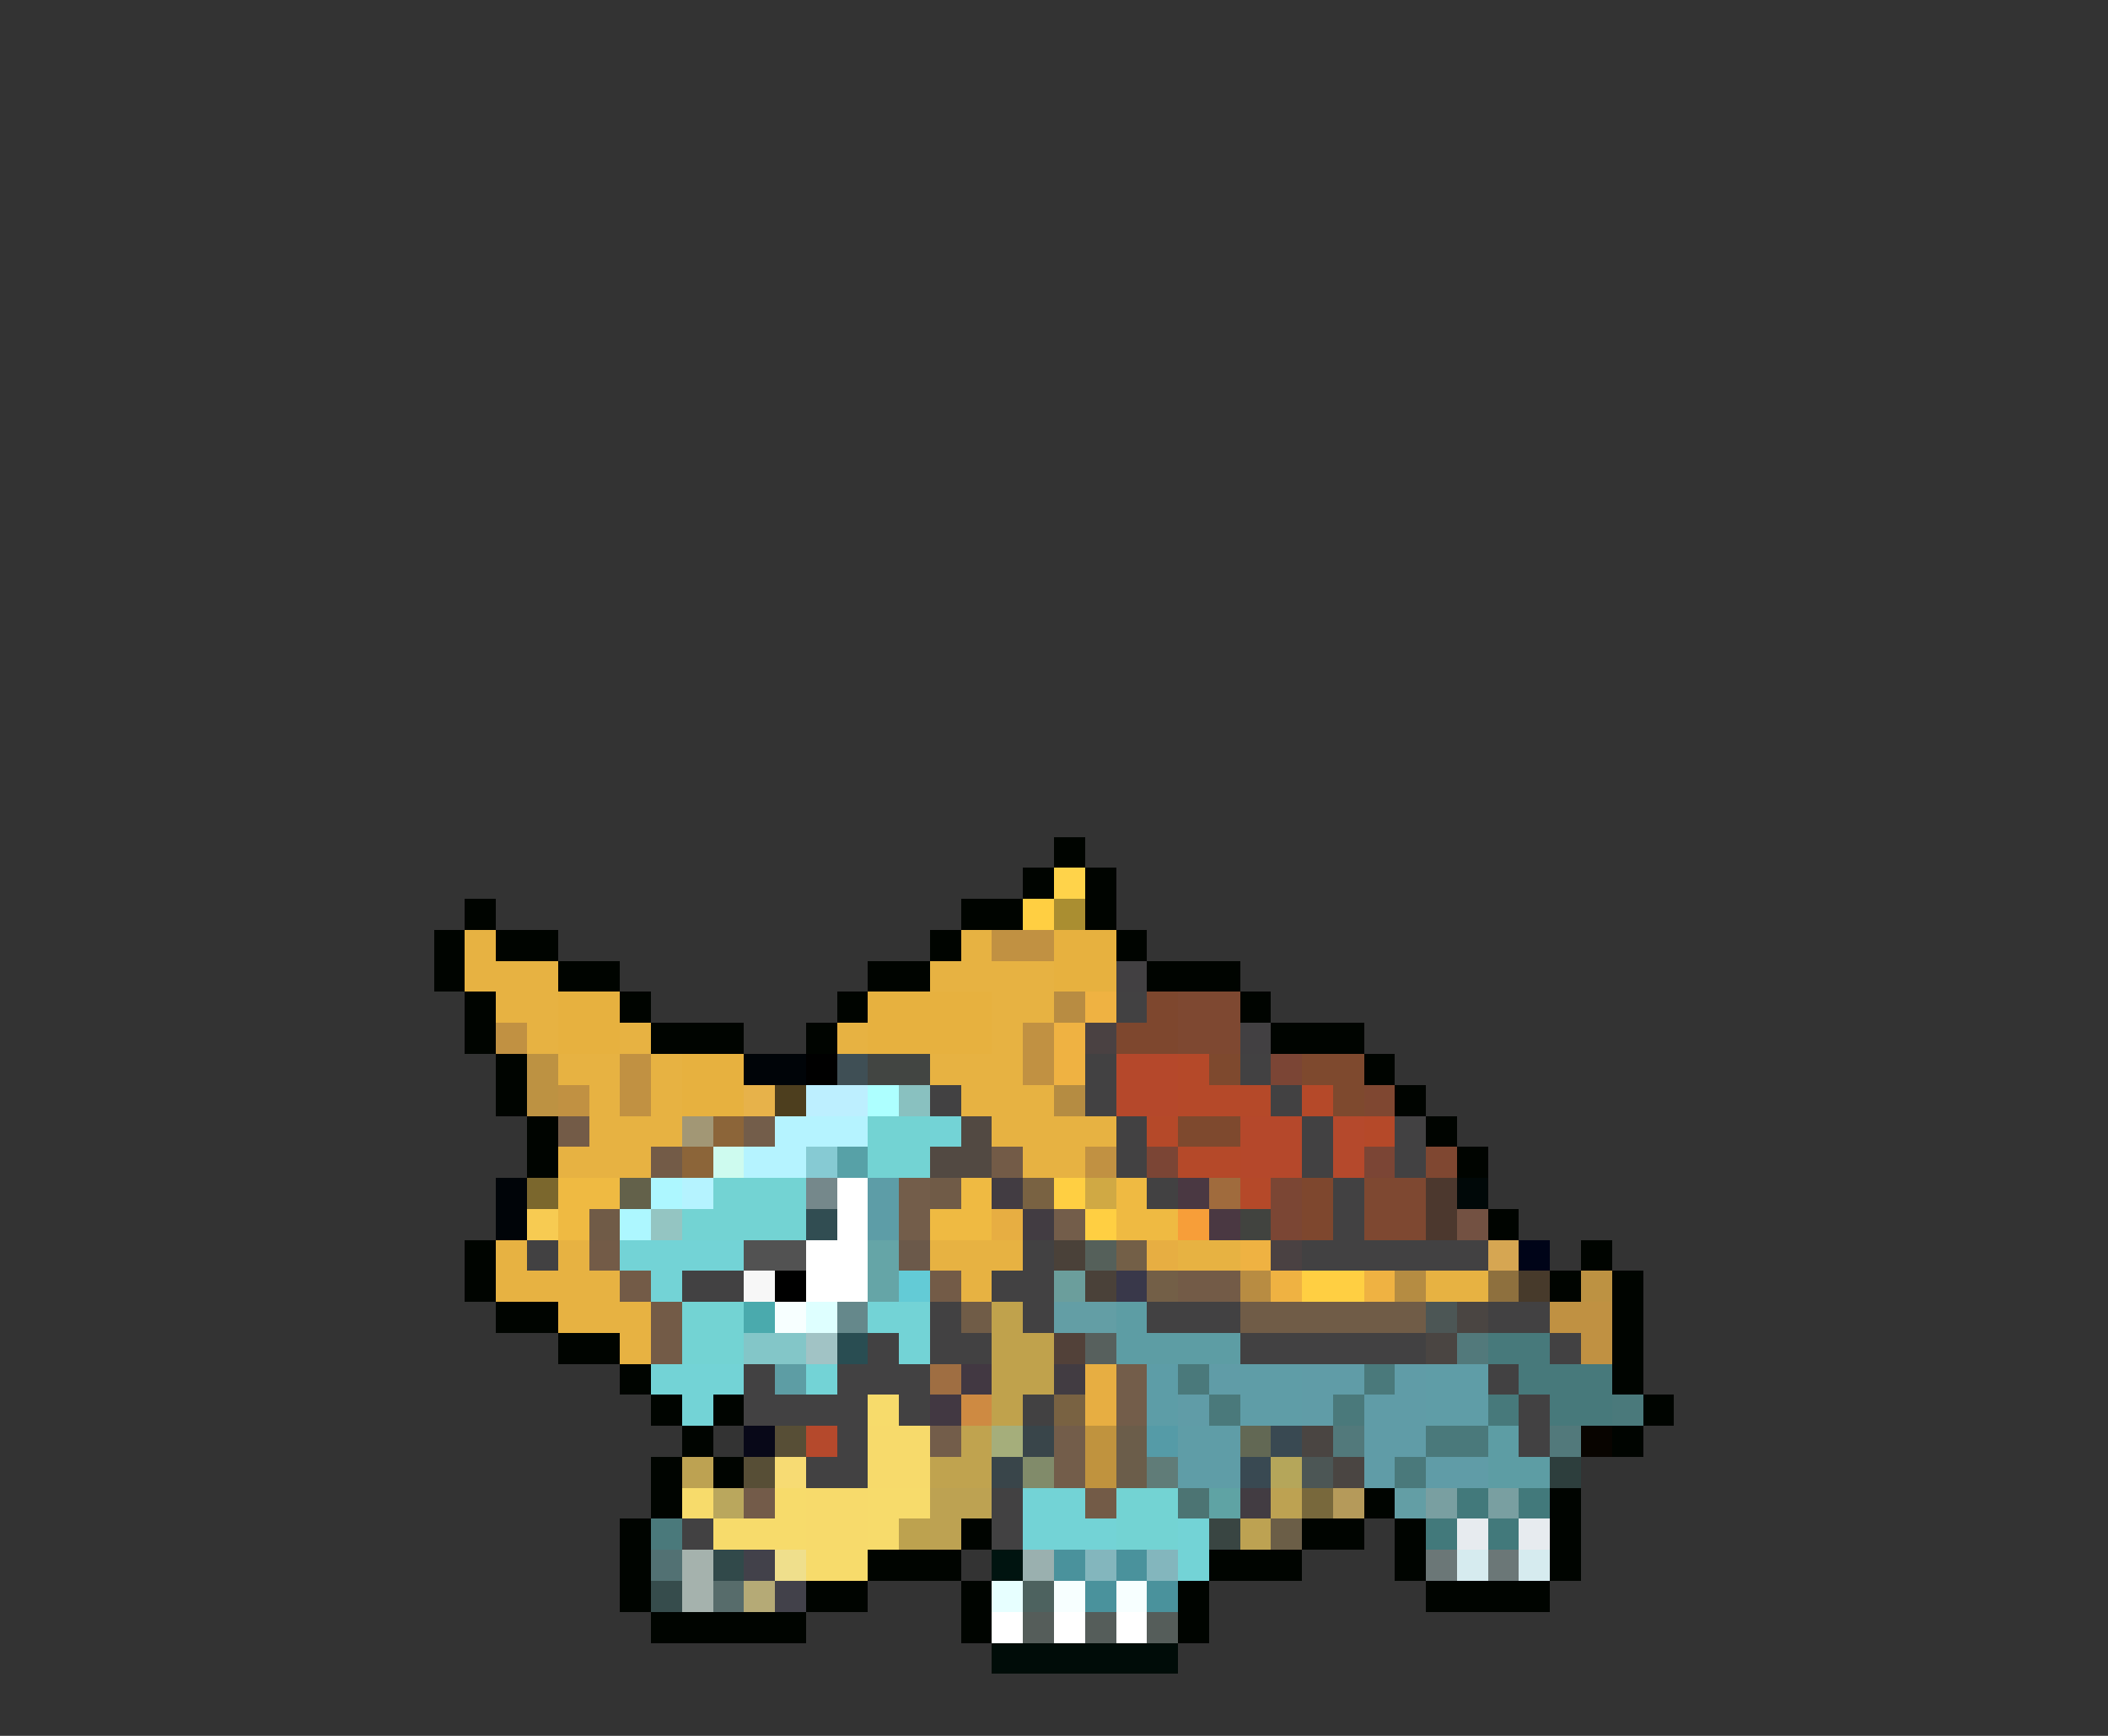 <svg xmlns="http://www.w3.org/2000/svg" viewBox="0 -0.5 68 56" shape-rendering="crispEdges">
<rect x="0" y="-0.5" width="68" height="56" fill="#333333" stroke="none"/>
<path stroke="#000400" d="M34 27h1M33 28h1M35 28h1M15 29h1M31 29h2M35 29h1M14 30h1M16 30h2M30 30h1M36 30h1M14 31h1M18 31h2M28 31h2M37 31h3M15 32h1M20 32h1M27 32h1M40 32h1M15 33h1M21 33h3M26 33h1M41 33h3M16 34h1M44 34h1M16 35h1M45 35h1M17 36h1M46 36h1M17 37h1M47 37h1M48 39h1M15 40h1M51 40h1M15 41h1M50 41h1M52 41h1M16 42h2M52 42h1M18 43h2M52 43h1M20 44h1M52 44h1M21 45h1M23 45h1M53 45h1M22 46h1M52 46h1M21 47h1M23 47h1M21 48h1M44 48h1M50 48h1M20 49h1M31 49h1M42 49h2M45 49h1M50 49h1M20 50h1M28 50h3M39 50h3M45 50h1M50 50h1M20 51h1M26 51h2M31 51h1M38 51h1M46 51h4M21 52h5M31 52h1M38 52h1" />
<path stroke="#ffd34a" d="M34 28h1" />
<path stroke="#ffcf42" d="M33 29h1M34 38h1M35 39h1M42 41h2" />
<path stroke="#aa8e31" d="M34 29h1" />
<path stroke="#e7b242" d="M15 30h1M31 30h1M15 31h3M30 31h4M16 32h2M32 32h2M17 33h1M20 33h1M27 33h1M32 33h1M18 34h2M21 34h1M30 34h3M19 35h1M21 35h1M31 35h3M19 36h3M32 36h4M18 37h3M33 37h2M16 40h1M18 40h1M30 40h3M38 40h2M16 41h4M31 41h1M46 41h2M18 42h3M20 43h1" />
<path stroke="#c19142" d="M32 30h2M16 33h1M33 33h1M20 34h1M33 34h1M18 35h1M20 35h1M35 37h1" />
<path stroke="#e7b13f" d="M34 30h2M34 31h2M18 32h2M28 32h4M18 33h2M28 33h4M22 34h2M22 35h2" />
<path stroke="#424042" d="M36 31h1M40 33h1" />
<path stroke="#b88c42" d="M34 32h1M40 41h1" />
<path stroke="#efb242" d="M35 32h1M34 33h1M34 34h1M40 40h1M41 41h1M44 41h1" />
<path stroke="#424142" d="M36 32h1M35 34h1M40 34h1M30 35h1M35 35h1M41 35h1M36 36h1M42 36h1M45 36h1M36 37h1M42 37h1M45 37h1M37 38h1M43 38h1M43 39h1M17 40h1M33 40h1M42 40h6M22 41h2M32 41h2M30 42h1M33 42h1M37 42h3M48 42h2M28 43h1M30 43h2M40 43h6M50 43h1M24 44h1M27 44h3M48 44h1M24 45h4M29 45h1M33 45h1M49 45h1M27 46h1M49 46h1M26 47h2M32 48h1M22 49h1M32 49h1" />
<path stroke="#7e472e" d="M37 32h1M36 33h2M42 38h1M42 39h1" />
<path stroke="#7e4831" d="M38 32h2M38 33h2M44 38h2M44 39h2" />
<path stroke="#4a4142" d="M35 33h1M41 40h1" />
<path stroke="#bd9242" d="M17 34h1M17 35h1M51 41h1" />
<path stroke="#000408" d="M24 34h2M16 38h1M16 39h1" />
<path stroke="#000000" d="M26 34h1M25 41h1" />
<path stroke="#3f4f55" d="M27 34h1" />
<path stroke="#424542" d="M28 34h2" />
<path stroke="#b5482b" d="M36 34h2M36 35h2M40 36h2M40 37h2" />
<path stroke="#b54929" d="M38 34h1M38 35h3M42 35h1M37 36h1M44 36h1M38 37h2M40 38h1" />
<path stroke="#7e492e" d="M39 34h1M42 34h2M43 35h1M38 36h2" />
<path stroke="#7b4535" d="M41 34h1M37 37h1M44 37h1" />
<path stroke="#e7b24a" d="M24 35h1" />
<path stroke="#4d3e1e" d="M25 35h1" />
<path stroke="#bdefff" d="M26 35h2" />
<path stroke="#adffff" d="M28 35h1" />
<path stroke="#89c1c0" d="M29 35h1" />
<path stroke="#b58c42" d="M34 35h1M45 41h1" />
<path stroke="#7f4731" d="M44 35h1M46 37h1" />
<path stroke="#735b47" d="M18 36h1M21 37h1M32 37h1M19 40h1M20 41h1M30 41h1M38 41h2M21 42h1M21 43h1M35 48h1" />
<path stroke="#a29775" d="M22 36h1" />
<path stroke="#8c6539" d="M23 36h1M22 37h1" />
<path stroke="#735d4a" d="M24 36h1M29 38h1M29 39h1M34 39h1M36 44h1M36 45h1M30 46h1M34 46h1M34 47h1" />
<path stroke="#b5f3ff" d="M25 36h3M24 37h2M22 38h1" />
<path stroke="#73d3d3" d="M28 36h2M28 37h2M23 38h3M22 39h4M22 42h2M22 43h2M36 48h2M36 49h2" />
<path stroke="#73d3d6" d="M30 36h1M20 40h4M21 41h1M28 42h2M29 43h1M21 44h3M26 44h1M22 45h1M33 48h2M33 49h3M38 49h1M38 50h1" />
<path stroke="#524942" d="M31 36h1M30 37h2" />
<path stroke="#b5492c" d="M43 36h1M43 37h1M26 46h1" />
<path stroke="#cefbef" d="M23 37h1" />
<path stroke="#86cad3" d="M26 37h1" />
<path stroke="#57a1a7" d="M27 37h1" />
<path stroke="#7b672d" d="M17 38h1" />
<path stroke="#efba42" d="M18 38h2M31 38h1M36 38h1M18 39h1M30 39h2M36 39h2" />
<path stroke="#63614a" d="M20 38h1" />
<path stroke="#adf7ff" d="M21 38h1M20 39h1" />
<path stroke="#75888b" d="M26 38h1" />
<path stroke="#ffffff" d="M27 38h1M27 39h1M26 40h2M26 41h2M32 52h1M34 52h1M36 52h1" />
<path stroke="#5d9da7" d="M28 38h1M28 39h1M37 44h1M37 45h1" />
<path stroke="#705b47" d="M30 38h1M19 39h1" />
<path stroke="#423c42" d="M32 38h1M33 39h1M34 44h1M40 48h1" />
<path stroke="#796242" d="M33 38h1M34 45h1" />
<path stroke="#d0a944" d="M35 38h1" />
<path stroke="#4a3842" d="M38 38h1M39 39h1" />
<path stroke="#a06b3d" d="M39 38h1" />
<path stroke="#7b4634" d="M41 38h1M41 39h1" />
<path stroke="#4c382e" d="M46 38h1M46 39h1" />
<path stroke="#000808" d="M47 38h1" />
<path stroke="#f7cb52" d="M17 39h1" />
<path stroke="#94c5c2" d="M21 39h1" />
<path stroke="#314d52" d="M26 39h1" />
<path stroke="#e7ae42" d="M32 39h1M37 40h1M35 44h1M35 45h1" />
<path stroke="#f79e39" d="M38 39h1" />
<path stroke="#41433f" d="M40 39h1" />
<path stroke="#735142" d="M47 39h1" />
<path stroke="#525252" d="M24 40h2" />
<path stroke="#65a5a7" d="M28 40h1M28 41h1" />
<path stroke="#6b594a" d="M29 40h1" />
<path stroke="#4a4139" d="M34 40h1M35 41h1" />
<path stroke="#55605a" d="M35 40h1" />
<path stroke="#735f47" d="M36 40h1M37 41h1" />
<path stroke="#d6a652" d="M48 40h1" />
<path stroke="#000418" d="M49 40h1" />
<path stroke="#f7f7f7" d="M24 41h1" />
<path stroke="#63cbd6" d="M29 41h1" />
<path stroke="#6b9e9c" d="M34 41h1" />
<path stroke="#39384a" d="M36 41h1" />
<path stroke="#8e703e" d="M48 41h1" />
<path stroke="#473a2b" d="M49 41h1" />
<path stroke="#4aaaad" d="M24 42h1" />
<path stroke="#f7ffff" d="M25 42h1M34 51h1M36 51h1" />
<path stroke="#deffff" d="M26 42h1" />
<path stroke="#65888b" d="M27 42h1" />
<path stroke="#705c47" d="M31 42h1M40 42h6" />
<path stroke="#c0a24c" d="M32 42h1M32 43h2M32 44h2M32 45h1" />
<path stroke="#639ea5" d="M34 42h2M45 48h1" />
<path stroke="#5d9da4" d="M36 42h1M36 43h4M25 44h1M48 46h1M48 47h2" />
<path stroke="#4c5655" d="M46 42h1M42 47h1" />
<path stroke="#4a4542" d="M47 42h1M46 43h1M42 46h1M43 47h1" />
<path stroke="#c09142" d="M50 42h2M51 43h1" />
<path stroke="#83c6c8" d="M24 43h2" />
<path stroke="#a1c3c5" d="M26 43h1" />
<path stroke="#294d52" d="M27 43h1" />
<path stroke="#524139" d="M34 43h1" />
<path stroke="#57605d" d="M35 43h1" />
<path stroke="#52797b" d="M47 43h1M43 46h1M50 46h1" />
<path stroke="#47797b" d="M48 43h2M49 44h3M48 45h1M50 45h2" />
<path stroke="#9f6e42" d="M30 44h1" />
<path stroke="#423842" d="M31 44h1M30 45h1" />
<path stroke="#4a797b" d="M38 44h1M44 44h1M39 45h1M43 45h1M52 45h1M46 46h2M45 47h1M21 49h1" />
<path stroke="#609ca7" d="M39 44h1M42 44h2M45 44h1M38 45h1M42 45h1M44 45h2M44 46h2M44 47h1M46 47h2" />
<path stroke="#5f9da7" d="M40 44h2M46 44h2M40 45h2M46 45h2M38 46h2M38 47h2" />
<path stroke="#f7db6b" d="M28 45h1M22 48h1M25 48h1M28 48h2M23 49h3M28 49h1M26 50h2" />
<path stroke="#ce8a42" d="M31 45h1" />
<path stroke="#080818" d="M24 46h1" />
<path stroke="#574e36" d="M25 46h1M24 47h1" />
<path stroke="#f7da6b" d="M28 46h2M28 47h2M26 48h2M26 49h2" />
<path stroke="#c0a34f" d="M31 46h1M30 47h2" />
<path stroke="#a5ae7b" d="M32 46h1" />
<path stroke="#39454a" d="M33 46h1M32 47h1" />
<path stroke="#c0933e" d="M35 46h1M35 47h1" />
<path stroke="#6b5d4a" d="M36 46h1M36 47h1" />
<path stroke="#559ba7" d="M37 46h1" />
<path stroke="#626854" d="M40 46h1" />
<path stroke="#394952" d="M41 46h1M40 47h1" />
<path stroke="#080400" d="M51 46h1" />
<path stroke="#bda252" d="M22 47h1M30 48h2M41 48h1M30 49h1M40 49h1" />
<path stroke="#f7db73" d="M25 47h1" />
<path stroke="#818b6a" d="M33 47h1" />
<path stroke="#607c78" d="M37 47h1" />
<path stroke="#b5a65a" d="M41 47h1" />
<path stroke="#2d3e3d" d="M50 47h1" />
<path stroke="#baa75d" d="M23 48h1" />
<path stroke="#735b49" d="M24 48h1" />
<path stroke="#4c7473" d="M38 48h1" />
<path stroke="#5fa3a4" d="M39 48h1" />
<path stroke="#78683c" d="M42 48h1" />
<path stroke="#b59a5a" d="M43 48h1" />
<path stroke="#799fa1" d="M46 48h1M48 48h1" />
<path stroke="#42797b" d="M47 48h1M49 48h1M46 49h1M48 49h1" />
<path stroke="#bda24f" d="M29 49h1" />
<path stroke="#394542" d="M39 49h1" />
<path stroke="#6b5e47" d="M41 49h1" />
<path stroke="#e7ebef" d="M47 49h1M49 49h1" />
<path stroke="#527173" d="M21 50h1" />
<path stroke="#a5b2ad" d="M22 50h1M22 51h1" />
<path stroke="#31494a" d="M23 50h1" />
<path stroke="#42414a" d="M24 50h1M25 51h1" />
<path stroke="#efdf8c" d="M25 50h1" />
<path stroke="#001410" d="M32 50h1" />
<path stroke="#9ab0af" d="M33 50h1" />
<path stroke="#4a929c" d="M34 50h1M36 50h1M35 51h1M37 51h1" />
<path stroke="#83b6bd" d="M35 50h1M37 50h1" />
<path stroke="#6b7777" d="M46 50h1M48 50h1" />
<path stroke="#d6ebef" d="M47 50h1M49 50h1" />
<path stroke="#364c4c" d="M21 51h1" />
<path stroke="#576c6b" d="M23 51h1" />
<path stroke="#b5aa76" d="M24 51h1" />
<path stroke="#e7ffff" d="M32 51h1" />
<path stroke="#4d625f" d="M33 51h1" />
<path stroke="#555d5a" d="M33 52h1M35 52h1M37 52h1" />
<path stroke="#000c08" d="M32 53h6" />
</svg>